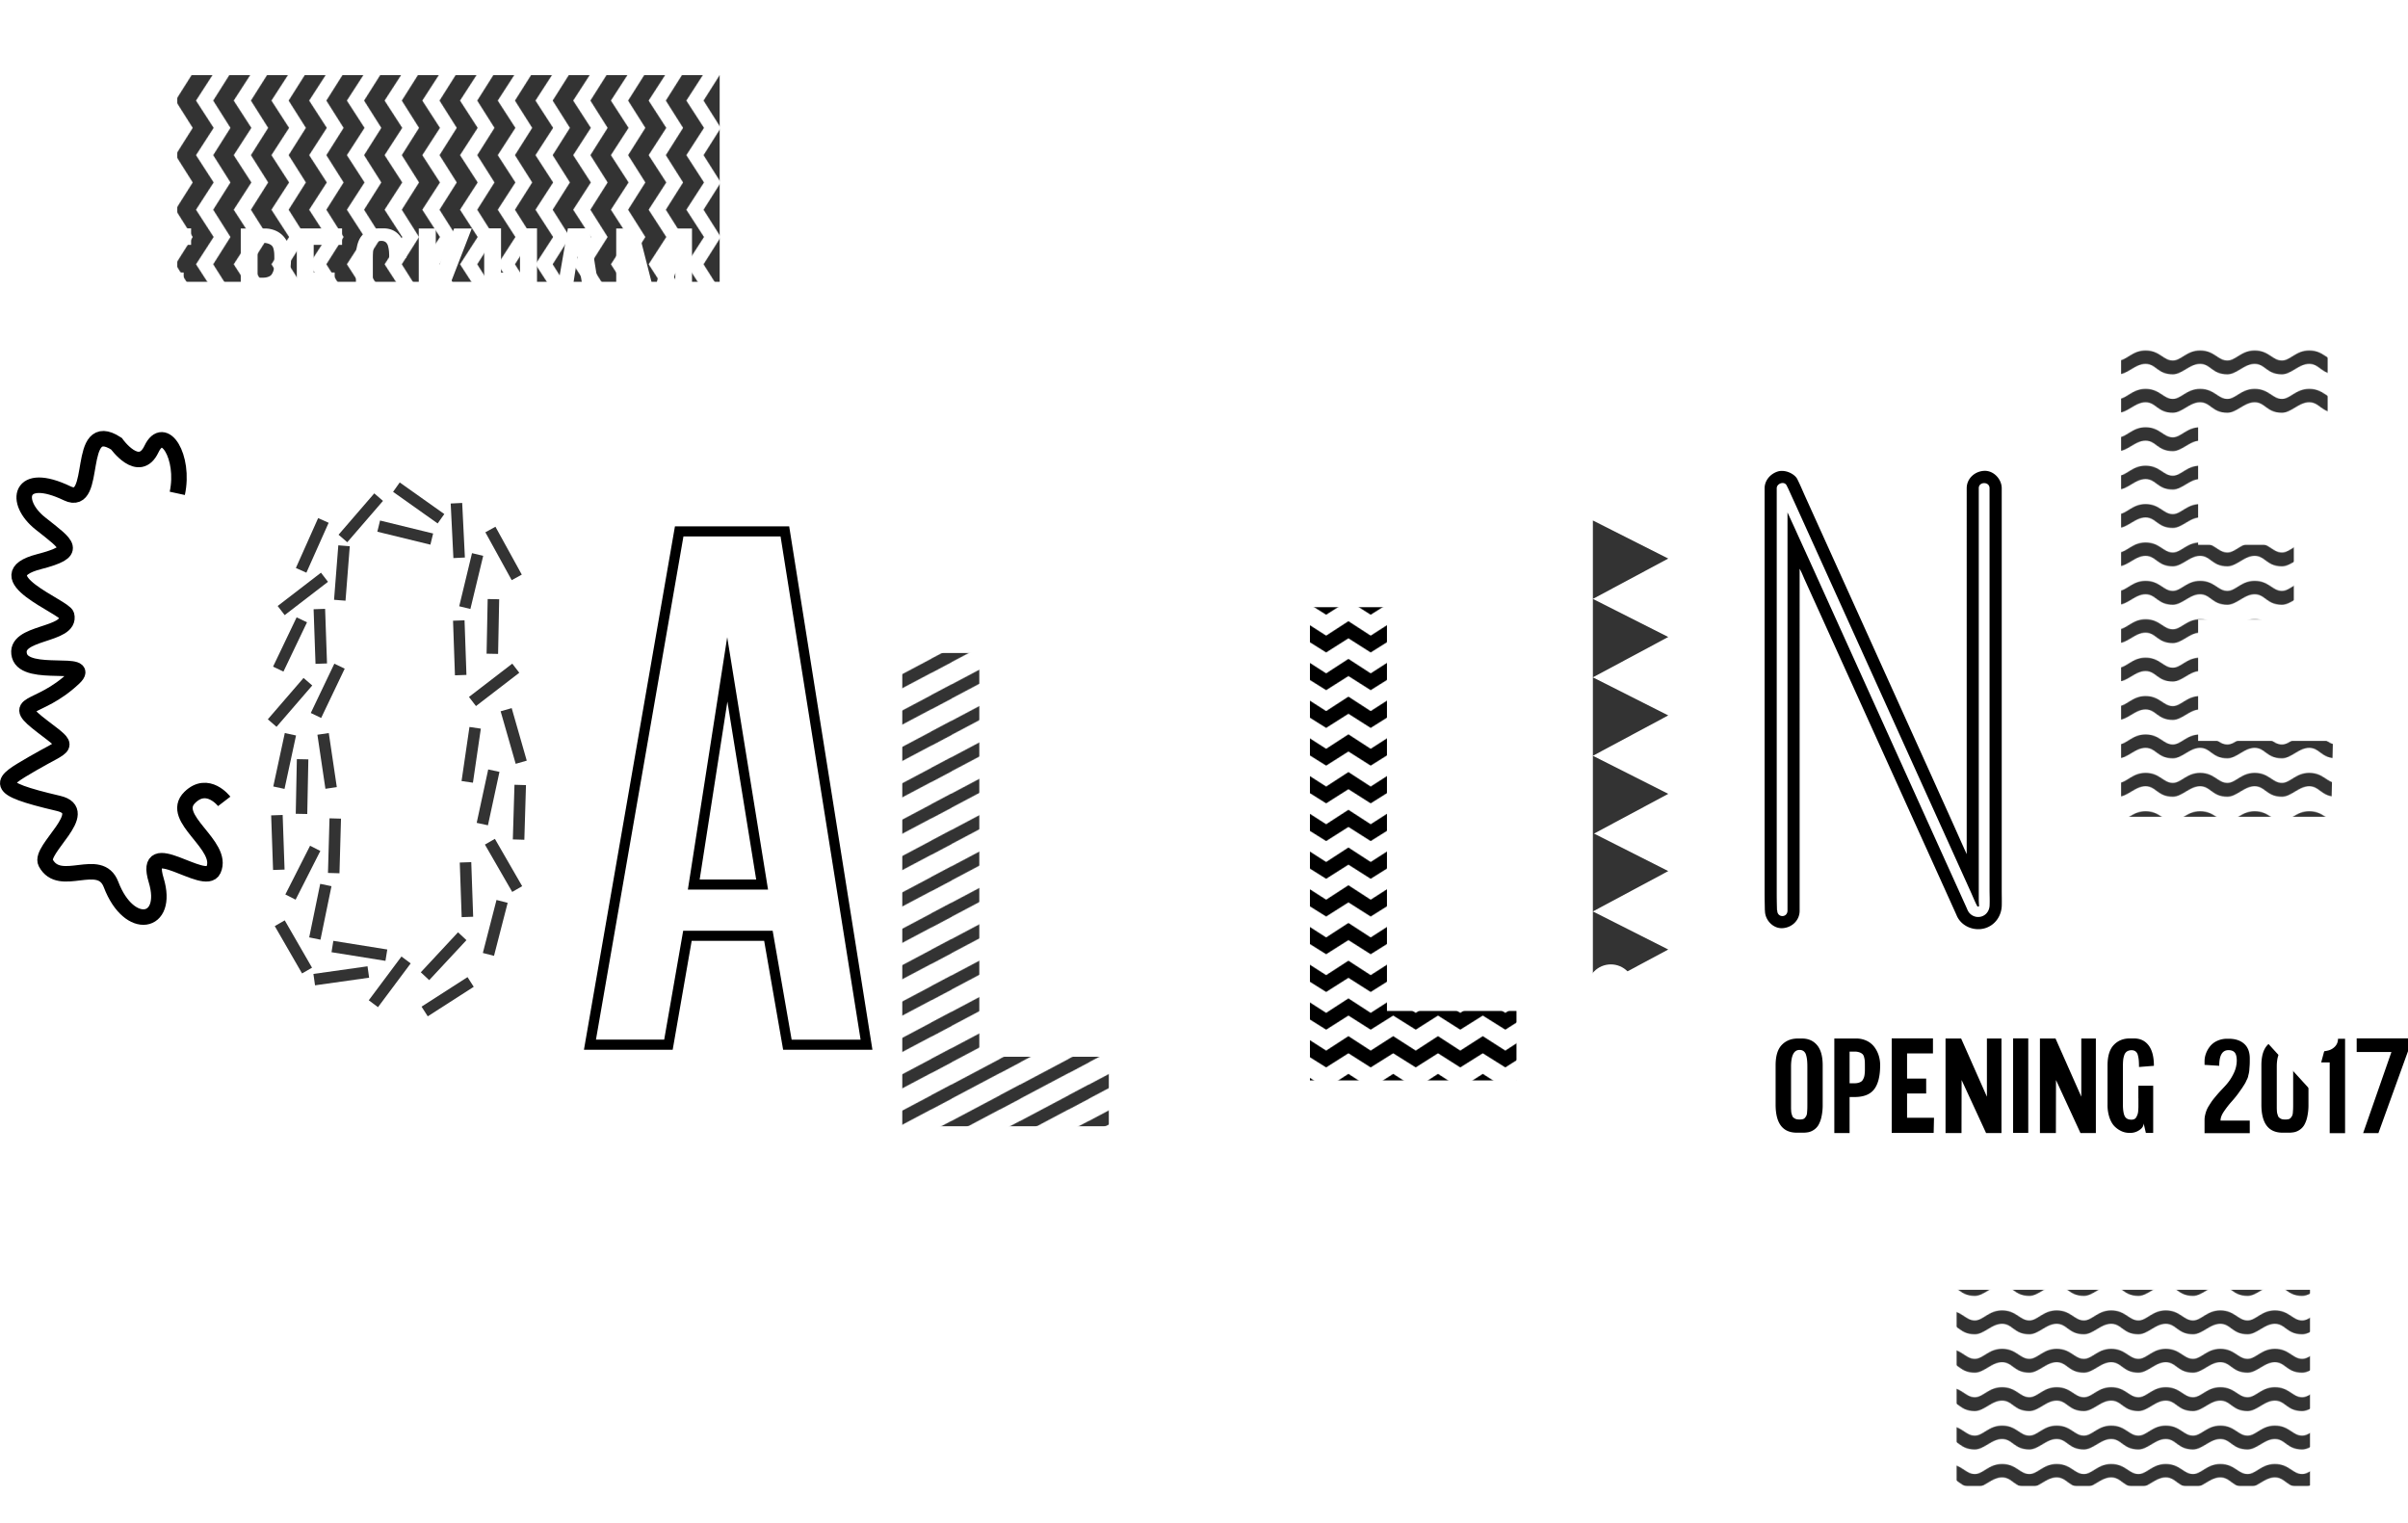 <svg id="Layer_1" data-name="Layer 1" xmlns="http://www.w3.org/2000/svg" xmlns:xlink="http://www.w3.org/1999/xlink" viewBox="0 0 3575.05 2260.35">
  <defs>
    <style>
      .cls-1, .cls-10, .cls-9 {
        fill: none;
      }

      .cls-2 {
        fill: #333;
      }

      .cls-3 {
        fill: #fff;
      }

      .cls-4 {
        fill: url(#a);
      }

      .cls-5 {
        fill: url(#b);
      }

      .cls-6 {
        fill: url(#c);
      }

      .cls-7 {
        fill: url(#d);
      }

      .cls-8 {
        fill: url(#e);
      }

      .cls-10, .cls-9 {
        stroke: #000;
        stroke-miterlimit: 10;
      }

      .cls-9 {
        stroke-width: 15px;
      }

      .cls-10 {
        stroke-width: 23px;
      }
    </style>
    <pattern id="a" data-name="a" width="133" height="112" patternTransform="translate(106.87 -62.66)" patternUnits="userSpaceOnUse" viewBox="0 0 133 112">
      <rect class="cls-1" width="133" height="112"/>
      <rect class="cls-1" width="133" height="112"/>
      <rect class="cls-1" width="133" height="112"/>
      <polygon points="99.58 88.8 66.13 110.25 33.06 88.8 0 110.25 0 135.2 33.08 114.23 66.13 135.2 99.56 114.23 133 135.2 133 110.25 99.58 88.8"/>
      <polygon points="99.58 32.8 66.13 54.25 33.06 32.8 0 54.25 0 79.2 33.08 58.23 66.13 79.2 99.56 58.23 133 79.2 133 54.25 99.58 32.8"/>
      <polygon points="99.58 -23.2 66.13 -1.75 33.06 -23.2 0 -1.75 0 23.2 33.08 2.23 66.13 23.2 99.56 2.23 133 23.2 133 -1.75 99.58 -23.2"/>
    </pattern>
    <pattern id="b" data-name="b" width="102" height="108" patternTransform="translate(195.87 -174.66)" patternUnits="userSpaceOnUse" viewBox="0 0 102 108">
      <rect class="cls-1" width="102" height="108"/>
      <rect class="cls-1" width="102" height="108"/>
      <rect class="cls-1" width="102" height="108"/>
      <polyline class="cls-2" points="196.89 56.56 196.89 77.55 64.89 147.44 64.89 126.56 196.89 56.62"/>
      <polyline class="cls-2" points="94.89 56.56 94.89 77.55 -37.11 147.44 -37.11 126.56 94.89 56.62"/>
      <polyline class="cls-2" points="196.89 2.56 196.89 23.55 64.89 93.44 64.89 72.56 196.89 2.62"/>
      <polyline class="cls-2" points="94.89 2.56 94.89 23.55 -37.11 93.44 -37.11 72.56 94.89 2.62"/>
      <polyline class="cls-2" points="196.89 -51.44 196.89 -30.45 64.89 39.44 64.89 18.57 196.89 -51.38"/>
      <polyline class="cls-2" points="94.89 -51.44 94.89 -30.45 -37.11 39.44 -37.11 18.57 94.89 -51.38"/>
    </pattern>
    <pattern id="c" data-name="c" width="81" height="56.67" patternTransform="translate(228.87 -117.99)" patternUnits="userSpaceOnUse" viewBox="0 0 81 56.67">
      <rect class="cls-1" width="81" height="56.67"/>
      <rect class="cls-1" width="81" height="56.67"/>
      <rect class="cls-1" width="81" height="56.67"/>
      <path class="cls-2" d="M81,26.2V46.67c-22.67,0-24.87-15.53-40.5-15.53C25.13,31.14,13.83,46.67,0,46.67V26.2c12.5,0,20.5-14.89,40.5-14.89C61.75,11.31,66.83,26.17,81,26.2Z"/>
    </pattern>
    <pattern id="d" data-name="d" width="81" height="56.67" patternTransform="translate(-146.13 -117.99)" patternUnits="userSpaceOnUse" viewBox="0 0 81 56.67">
      <rect class="cls-1" width="81" height="56.67"/>
      <rect class="cls-1" width="81" height="56.67"/>
      <rect class="cls-1" width="81" height="56.67"/>
      <path class="cls-2" d="M81,26.2V46.67c-22.67,0-24.87-15.53-40.5-15.53C25.13,31.14,13.83,46.67,0,46.67V26.2c12.5,0,20.5-14.89,40.5-14.89C61.75,11.31,66.83,26.17,81,26.2Z"/>
    </pattern>
    <pattern id="e" data-name="e" width="56" height="81" patternTransform="translate(-131.13 -93.66)" patternUnits="userSpaceOnUse" viewBox="0 0 56 81">
      <rect class="cls-1" width="56" height="81"/>
      <rect class="cls-1" width="56" height="81"/>
      <rect class="cls-1" width="56" height="81"/>
      <polygon class="cls-2" points="55.67 0 86.13 0 112.33 40.5 86.13 81 55.67 81 81.27 40.5 55.67 0"/>
      <polygon class="cls-2" points="-0.33 0 30.13 0 56.33 40.5 30.13 81 -0.33 81 25.27 40.5 -0.33 0"/>
      <polygon class="cls-2" points="-56.33 0 -25.87 0 0.33 40.5 -25.87 81 -56.33 81 -30.73 40.5 -56.33 0"/>
    </pattern>
  </defs>
  <title>logo_big</title>
  <path id="c-back" class="cls-3" d="M246.87,853.92q0-34.75-1.41-55.43a211.34,211.34,0,0,0-7-41.34q-5.64-20.65-17.38-30.07t-31.52-9.42q-15,0-26.31,4.22a34.84,34.84,0,0,0-17.85,15,186.92,186.92,0,0,0-10.81,20.2q-4.22,9.4-5.63,28.65t-1.88,31c-0.33,7.85-.48,19.9-4.21,36v298.93c3.74,45.87,7.5,78.28,15,97.38s24.11,28.65,49.8,28.66a85.22,85.22,0,0,0,24.89-3.29,30,30,0,0,0,16.93-12.75,147.92,147.92,0,0,0,9.87-17.38q3.74-8,5.63-26.31t1.88-30.06v-42.75l123.08,8.5q2.82,57.33-5.17,100.06t-23,67.65q-15,24.91-37.11,40.4t-42.8,20.65a186.34,186.34,0,0,1-45.1,5.17H167.95a192.08,192.08,0,0,1-45.57-5.17q-21.13-5.18-44.16-20.2t-39-39.93q-16-24.89-26.31-67.18T2.59,1156.46V840.77q0-113.68,45.56-164.42t123.56-50.69h33.82q75.16,0,119.8,55t44.63,164Z"/>
  <path id="o-back" class="cls-3" d="M623.24,1483H572.51q-171,0-171-226.43V939.95q0-112.74,49.8-164.42T581,723.86h33.82q76.11,0,121.2,53.55t45.1,162.54v316.63q0,57.32-9.86,99.13t-24.43,65.77A120.17,120.17,0,0,1,710.16,1460q-22.09,14.58-42.28,18.79A218.06,218.06,0,0,1,623.24,1483Zm-29.13-106.17q16,0,26.78-2.82a32.73,32.73,0,0,0,17.85-11.74,97.16,97.16,0,0,0,10.81-16.45q3.75-7.5,5.17-25.37t1.88-29.6q0.46-11.74.47-38.05V952.17a540.45,540.45,0,0,0-2.35-54.51,220.46,220.46,0,0,0-8.46-42.28q-6.12-19.73-19.26-29.59t-32.88-9.87q-68.6,0-68.59,136.23v329.32q0,8.94.94,24.43t2.82,22.08q1.87,6.59,5.17,16.91c2.19,6.9,4.84,11.74,8,14.57a87.3,87.3,0,0,0,12.21,8.92A49.92,49.92,0,0,0,572,1375a117.74,117.74,0,0,0,22.07,1.88h0Z"/>
  <path class="cls-3" d="M925.37,833.83h156.9l121.2,762H1086l-28.17-161.63H937.59L909.4,1595.81H792.87ZM947,1358.1h101.47l-51.67-319.44Z"/>
  <path class="cls-3" d="M1429.74,1389.47v218.91h208.58v111.81h-332.6v-762h124v431.25Z"/>
  <path class="cls-3" d="M2075.87,1279.31v218.91h208.58V1610H1951.87V848h124v431.28h0Z"/>
  <path class="cls-3" d="M2336.6,1510.59V748.66h122.14v762H2336.6v-0.07Z"/>
  <path class="cls-3" d="M2923.62,635.66h117.45v762h-124l-197.3-427.49-0.9,427.49H2590.08v-762H2716l207.64,468.83V635.66h0Z"/>
  <path class="cls-3" d="M3466,602.81H3257.38V805.76h154.09V926H3257.38v195.43h217l-2.82,122.14h-338.2V481.66H3466V602.81Z"/>
  <path class="cls-4" d="M2059.15,1298.94v201.82h192.3v103.08H1944.81V901.36h114.34V1299h0Z"/>
  <path class="cls-5" d="M1453.92,1366.94v201.82h192.3v103.08H1339.59V969.36h114.34V1367h0Z"/>
  <path class="cls-6" d="M3455.76,621.74h-192.3v187.1h142.06V919.72H3263.46v180.17h200.09L3461,1212.5H3149.12V510h306.63V621.74h0Z"/>
  <g>
    <rect class="cls-2" x="754.12" y="1051.97" width="17.08" height="81.11" transform="translate(-271.6 252.54) rotate(-16)"/>
    <rect class="cls-2" x="409.04" y="873.09" width="81.11" height="17.08" transform="translate(-444.24 456.82) rotate(-37.56)"/>
    <rect class="cls-2" x="409.05" y="1286.98" width="81.11" height="17.08" transform="translate(-909.12 1110.1) rotate(-63.09)"/>
    <rect class="cls-2" x="467.01" y="904.09" width="17.08" height="81.11" transform="translate(-32.68 17.17) rotate(-2)"/>
    <rect class="cls-2" x="467.06" y="842.08" width="81.11" height="17.08" transform="translate(-379.97 1290.4) rotate(-85.53)"/>
    <rect class="cls-2" x="407.85" y="1159.02" width="81.13" height="17.08" transform="translate(-727.88 1592.54) rotate(-88.85)"/>
    <rect class="cls-2" x="390.05" y="948.15" width="81.11" height="17.08" transform="translate(-618.25 932.57) rotate(-64.45)"/>
    <rect class="cls-2" x="477.1" y="1089.02" width="17.08" height="81.11" transform="translate(-160.35 83.4) rotate(-8.43)"/>
    <rect class="cls-2" x="390.04" y="1034.13" width="81.11" height="17.08" transform="translate(-639.93 686.96) rotate(-49.18)"/>
    <rect class="cls-2" x="423.05" y="801.07" width="81.11" height="17.08" transform="translate(-464.66 903.03) rotate(-65.95)"/>
    <rect class="cls-2" x="404" y="1210.09" width="17.08" height="81.11" transform="translate(-43.4 15.16) rotate(-2)"/>
    <rect class="cls-2" x="382.07" y="1121.12" width="81.11" height="17.08" transform="translate(-770.75 1304.64) rotate(-77.83)"/>
    <rect class="cls-2" x="659.01" y="1112" width="81.11" height="17.08" transform="translate(-510.41 1650.6) rotate(-81.68)"/>
    <rect class="cls-2" x="693.05" y="1008.11" width="81.11" height="17.08" transform="translate(-467.68 657.93) rotate(-37.56)"/>
    <rect class="cls-2" x="538.06" y="1448.98" width="81.11" height="17.08" transform="translate(-935.36 1048.8) rotate(-53.24)"/>
    <rect class="cls-2" x="674.02" y="921.11" width="17.08" height="81.11" transform="translate(-33.15 24.41) rotate(-2)"/>
    <rect class="cls-2" x="671.12" y="746.98" width="17.08" height="81.11" transform="translate(-38.05 34.52) rotate(-2.83)"/>
    <rect class="cls-2" x="691.01" y="921.59" width="81.13" height="17.08" transform="matrix(0.02, -1, 1, 0.02, -213, 1642.96)"/>
    <rect class="cls-2" x="446.05" y="1016.97" width="81.11" height="17.08" transform="translate(-648.5 1022.42) rotate(-64.46)"/>
    <rect class="cls-2" x="694.68" y="1368.97" width="81.25" height="17.11" transform="translate(-782.15 1745.76) rotate(-75.55)"/>
    <rect class="cls-2" x="495.06" y="760.13" width="81.11" height="17.08" transform="translate(-396.21 671.53) rotate(-49.18)"/>
    <rect class="cls-2" x="659.03" y="854.03" width="81.11" height="17.08" transform="translate(-302.89 1340.59) rotate(-76.45)"/>
    <rect class="cls-2" x="684" y="1280.1" width="17.08" height="81.11" transform="translate(-45.67 24.97) rotate(-2)"/>
    <rect class="cls-2" x="684.07" y="1175.13" width="81.11" height="17.08" transform="translate(-585.2 1642.48) rotate(-77.83)"/>
    <rect class="cls-2" x="427.05" y="1365.09" width="17.08" height="81.11" transform="translate(-643.94 405.55) rotate(-29.97)"/>
    <rect class="cls-2" x="456.04" y="1247.03" width="81.11" height="17.08" transform="translate(-772.43 1716.69) rotate(-88.39)"/>
    <rect class="cls-2" x="624.04" y="1471.08" width="81.11" height="17.08" transform="translate(-694.18 593.78) rotate(-32.71)"/>
    <rect class="cls-2" x="525.05" y="1370.96" width="17.08" height="81.11" transform="translate(-944.61 1714.89) rotate(-80.89)"/>
    <rect class="cls-2" x="618.06" y="1410.95" width="81.11" height="17.08" transform="translate(-828.96 933.86) rotate(-47.03)"/>
    <rect class="cls-2" x="593.08" y="750.08" width="17.08" height="81.11" transform="translate(-309.21 1187.41) rotate(-76.27)"/>
    <rect class="cls-2" x="739.09" y="781.03" width="17.08" height="81.11" transform="translate(-303.45 462.16) rotate(-28.82)"/>
    <rect class="cls-2" x="739.06" y="1244.09" width="17.08" height="81.11" transform="translate(-541.78 545.23) rotate(-29.97)"/>
    <rect class="cls-2" x="435.04" y="1344.98" width="81.11" height="17.08" transform="translate(-945.98 1546.74) rotate(-78.38)"/>
    <rect class="cls-2" x="730.56" y="1197.24" width="81.15" height="17.09" transform="translate(-457.25 1940.38) rotate(-88.28)"/>
    <rect class="cls-2" x="613.07" y="706.05" width="17.08" height="81.11" transform="translate(-346.96 821.99) rotate(-54.67)"/>
    <rect class="cls-2" x="466.11" y="1440.03" width="81.11" height="17.08" transform="translate(-197.38 84.98) rotate(-8.03)"/>
  </g>
  <path d="M2971.87,1322.2V724.8c0-13.52-12-26.47-26-25.84s-26,11.36-26,25.84V1268c-9-19.8-17.67-39.59-26.63-59.39-12.36-27.33-24.61-54.66-37-82q-20.29-44.84-40.51-89.68-20.6-45.54-41.17-91.08l-38.45-85-32.52-71.9-23.31-51.53c-3.69-8.17-7.12-16.52-11.11-24.55-0.17-.34-0.32-0.7-0.48-1-2.23-4.92-7.65-8.59-12.36-10.57-5.14-2.17-11.72-3.07-17.17-1.3-10.86,3.52-19.32,13.19-19.32,24.92v601.69c0,8.13.23,16.28,0.35,24.41,0,0.35.17,0.7,0.17,1,0,13.52,11.78,26.47,25.74,25.84s25.74-11.36,25.74-25.84V844.29c3,5.29,5,10.57,7.36,15.86,11.76,26,23.61,52,35.36,78q19.56,43.23,39.16,86.46,19.88,43.94,39.78,87.88l37.89,83.73,32.82,72.52,25.16,55.61,14.46,32c0.77,1.69,1.44,3.47,2.32,5.12,7.59,14.31,25.2,20.94,40.52,16.56s24.9-18.38,25.26-33.91C2972.12,1336.76,2971.87,1329.47,2971.87,1322.2Zm-18,21.82c-0.28,7.56-4.61,14.2-12,16.47a17.13,17.13,0,0,1-20.07-8.24c-0.87-1.64-1.54-3.42-2.31-5.12l-14.46-32-25.16-55.57L2847.06,1187l-37.88-83.73-39.76-87.88L2730.31,929,2695,851c-9.62-21.27-19.39-42.53-29-63.8-4-8.86-8.17-17.72-12.17-26.58v591c0,11-15.22,11-15.22,0a2.2,2.2,0,0,1-.39-0.88c-0.21-8.12-.39-16.11-0.39-24.24V724.8c0-7.21,11.55-11.19,14.84-3.91,0.56,1.24,1.32,2.48,1.88,3.72,4.4,9.73,8.9,19.46,13.3,29.19l24,53q15.9,35.15,31.83,70.3l37.12,82,39.31,86.88,39.05,86.32,35.67,78.84,29.81,65.88,20.9,46.19c3.11,6.87,5.9,14,9.38,20.73,0.08,0.15.13,0.32,0.21,0.47a3.54,3.54,0,0,1,.48.86c0.57,0.77.25,0.37,1.32,0.45a4.93,4.93,0,0,1,1-.32,2,2,0,0,0,.44-1.29c0-.14-0.29-0.3-0.29-0.44,0-2.55-.29-5.11-0.29-7.66V724.66c0-10,16-10,16,0v597.59C2953.87,1329.46,2954.18,1336.77,2953.87,1344Z"/>
  <polygon class="cls-2" points="2476.78 1409.53 2364.87 1353.02 2364.87 1469.45 2476.78 1409.53"/>
  <polygon class="cls-2" points="2364.87 1238.37 2364.87 1353.02 2476.8 1293.1 2366.61 1237.45 2476.8 1178.45 2364.87 1121.94 2364.87 1236.59 2364.87 1238.37"/>
  <polygon class="cls-2" points="2476.78 1062.02 2364.87 1005.51 2364.87 1121.94 2476.78 1062.02"/>
  <polygon class="cls-2" points="2364.87 889.07 2364.87 1005.51 2476.78 945.59 2364.87 889.07"/>
  <polygon class="cls-2" points="2364.87 772.64 2364.87 889.07 2476.78 829.16 2364.87 772.64"/>
  <path d="M2677,1681.44h-9.34q-31.49,0-31.49-41.69v-58.3q0-20.76,9.17-30.28t23.87-9.51h6.23q14,0,22.32,9.86t8.3,29.93v58.3a80.31,80.31,0,0,1-1.82,18.25,42.43,42.43,0,0,1-4.5,12.11,22.13,22.13,0,0,1-6.75,7.09,22.82,22.82,0,0,1-7.79,3.46A40.25,40.25,0,0,1,2677,1681.44Zm-5.36-19.55a19.85,19.85,0,0,0,4.93-.52,6,6,0,0,0,3.29-2.16,17.93,17.93,0,0,0,2-3,13.8,13.8,0,0,0,1-4.67q0.26-3.28.35-5.45t0.09-7v-55.43a99.6,99.6,0,0,0-.43-10,40.59,40.59,0,0,0-1.56-7.79,10.41,10.41,0,0,0-3.55-5.45,9.81,9.81,0,0,0-6.05-1.82q-12.63,0-12.63,25.08v60.64q0,1.65.17,4.5a21,21,0,0,0,.52,4.07q0.34,1.21,1,3.11a6,6,0,0,0,1.47,2.68,16,16,0,0,0,2.25,1.64,9.16,9.16,0,0,0,3.2,1.21,21.65,21.65,0,0,0,3.94.36h0Z"/>
  <path d="M2755.74,1541.66a35.29,35.29,0,0,1,15.83,3.46,30.6,30.6,0,0,1,11.25,9.17,42.37,42.37,0,0,1,6.4,12.54,47.07,47.07,0,0,1,2.16,14.27q0,24.22-8.82,35.81t-29.24,11.59H2746V1682h-22.66v-140.3h32.35Zm-9.69,66.43h7.27a20.9,20.9,0,0,0,5.71-.69,15.66,15.66,0,0,0,4.07-1.73,8.2,8.2,0,0,0,2.77-3.11,23.66,23.66,0,0,0,1.64-3.63,24.46,24.46,0,0,0,.86-4.67,47.62,47.62,0,0,0,.35-5v-7.44q0-4.67-.17-7a33.15,33.15,0,0,0-1-5.45,9.28,9.28,0,0,0-2.34-4.58,13.67,13.67,0,0,0-4.5-2.59,21.07,21.07,0,0,0-7.44-1.12H2746v47.06Z"/>
  <path d="M2869.75,1563.8h-38.41v37.37h28.37v22.14h-28.37v36h40l-0.52,22.49h-62.28V1541.5h61.24v22.32Z"/>
  <path d="M2949.87,1541.66h21.63V1682h-22.84l-36.33-78.71-0.17,78.71h-23.7v-140.3h23.18l38.23,86.33v-86.33h0Z"/>
  <path d="M2988.77,1681.79v-140.3h22.49v140.3h-22.49Z"/>
  <path d="M3090,1541.66h21.63V1682h-22.84l-36.33-78.71-0.17,78.71h-23.7v-140.3h23.18L3090,1628v-86.33h0Z"/>
  <path d="M3174.74,1630.23v-18.51h22v70.06h-10.87l-3.29-14.19q0,5.88-6.4,10a23.14,23.14,0,0,1-12.63,4.15h-2.25a28.28,28.28,0,0,1-10.81-2.16,35.07,35.07,0,0,1-10.29-6.75q-5-4.58-8.13-13.15a58.42,58.42,0,0,1-3.11-20v-58q0-20.76,9.25-30.45t23.79-9.69h6.23q13.84,0,21.71,10.29t7.87,30.36l-22.14,1.73q0-6.05-.35-10a42.33,42.33,0,0,0-1.38-7.7,9.77,9.77,0,0,0-3.37-5.45,9.49,9.49,0,0,0-5.8-1.73,12.27,12.27,0,0,0-7,1.82,10.66,10.66,0,0,0-4,5.62,32.72,32.72,0,0,0-1.64,7.7q-0.35,3.89-.35,9.77v55q0,12.29,2.59,17.73t10,5.45a10.18,10.18,0,0,0,4.41-.87,6.59,6.59,0,0,0,2.94-2.94,30.09,30.09,0,0,0,1.82-4,22.6,22.6,0,0,0,1-5.8q0.26-3.89.26-6.31v-11.94Z"/>
  <path d="M3294.8,1582.14l-21.8-1.38v-5.36a33.22,33.22,0,0,1,2.08-11.42,38.22,38.22,0,0,1,6.06-10.73,28.9,28.9,0,0,1,10.64-8.13,34.9,34.9,0,0,1,15-3.11H3309q14.36,0,22.75,7.44t8.39,21.8v4q0,4-.26,7.27t-0.43,6a30.73,30.73,0,0,1-.87,5.45q-0.69,2.77-1,4.41a20.23,20.23,0,0,1-1.74,4.28q-1.3,2.69-1.73,3.72a32.83,32.83,0,0,1-2.25,3.89l-2.42,3.81q-0.61,1-3,4.33t-3.11,4.41a159.79,159.79,0,0,1-10.21,12.54,140.21,140.21,0,0,0-12,15.57q-4.41,6.83-4.41,12.54h43.42v18.68H3273V1662.6a32.31,32.31,0,0,1,.86-7.35,55.23,55.23,0,0,1,2-6.75,39.45,39.45,0,0,1,3.55-6.92q2.42-3.89,4.07-6.31t5.1-6.57q3.46-4.15,5.1-6t5.62-6.06q4-4.24,5.19-5.62a71.46,71.46,0,0,0,11.76-17.65,43.75,43.75,0,0,0,4.58-18.71q0-8.47-2.94-12.11t-9.51-3.63Q3294.79,1559,3294.8,1582.14Z"/>
  <path d="M3398.25,1681.44h-9.38q-31.49,0-31.49-41.69v-58.3q0-20.76,9.17-30.28t23.87-9.51h6.23q14,0,22.32,9.86t8.3,29.93v58.3a80.31,80.31,0,0,1-1.82,18.25,42.43,42.43,0,0,1-4.5,12.11,22.12,22.12,0,0,1-6.75,7.09,22.81,22.81,0,0,1-7.79,3.46A40.24,40.24,0,0,1,3398.25,1681.44Zm-5.36-19.55a19.85,19.85,0,0,0,4.93-.52,6,6,0,0,0,3.29-2.16,18,18,0,0,0,2-3,13.8,13.8,0,0,0,1-4.67q0.26-3.28.35-5.45t0.09-7v-55.43a99.6,99.6,0,0,0-.43-10,40.66,40.66,0,0,0-1.56-7.79,10.41,10.41,0,0,0-3.55-5.45,9.81,9.81,0,0,0-6.14-1.76q-12.63,0-12.63,25.08v60.64q0,1.65.17,4.5a21,21,0,0,0,.52,4.07q0.35,1.21,1,3.11a6,6,0,0,0,1.47,2.68,16.06,16.06,0,0,0,2.25,1.64,9.17,9.17,0,0,0,3.2,1.21,21.66,21.66,0,0,0,4,.3h0Z"/>
  <path d="M3458.8,1682.13v-105h-14.19v-16.27a45.25,45.25,0,0,0,12.71-1.64,21,21,0,0,0,9.69-6.05,15.84,15.84,0,0,0,4.07-11.16h10.55v140.13H3458.8Z"/>
  <path d="M3498.93,1541.48h76.12v19l-43.94,121.62h-22.66l42-120.41h-51.58v-20.24Z"/>
  <polygon class="cls-3" points="3486.91 1426.15 3303.53 1479.07 3433.97 1622.25 3486.91 1426.15"/>
  <polygon class="cls-3" points="1563.02 461.64 1516.09 623.35 1684.34 593.52 1563.02 461.64"/>
  <polygon class="cls-3" points="2917.02 225.64 2870.09 387.35 3038.34 357.52 2917.02 225.64"/>
  <polygon class="cls-3" points="64.01 1721.75 153.38 1864.45 243.18 1719.07 64.01 1721.75"/>
  <polygon class="cls-3" points="2231.02 2098.64 2184.09 2260.35 2352.34 2230.52 2231.02 2098.64"/>
  <rect class="cls-7" x="2904.91" y="1914.67" width="524.64" height="291.19"/>
  <rect class="cls-8" x="263.21" y="111.56" width="805.25" height="306.76"/>
  <path class="cls-3" d="M106.87,339v22H79.29V493.1H54.4v-132H27.23v-22h79.64V339Z"/>
  <path class="cls-3" d="M172.2,339h25.27V493.1H172.2V425.84H144.08V493.1H119V339h25.08v65.74H172.2V339h0Z"/>
  <path class="cls-3" d="M283.73,363.52H241.55v41h31.16v24.32H241.55v39.52h43.89l-0.57,24.74h-68.4V339h67.26v24.51h0Z"/>
  <path class="cls-3" d="M393,339.2a38.76,38.76,0,0,1,17.38,3.8,33.6,33.6,0,0,1,12.35,10.07,46.53,46.53,0,0,1,7,13.77,51.7,51.7,0,0,1,2.38,15.68q0,26.6-9.69,39.33t-32.11,12.73h-8v58.71H357.45V339.2H393Zm-10.64,73h8a22.94,22.94,0,0,0,6.27-.76,17.21,17.21,0,0,0,4.46-1.9,9,9,0,0,0,3-3.42,25.71,25.71,0,0,0,1.81-4,27,27,0,0,0,1-5.13,52.67,52.67,0,0,0,.38-5.51v-8.17q0-5.13-.19-7.69a36.16,36.16,0,0,0-1-6,10.18,10.18,0,0,0-2.56-5,15,15,0,0,0-4.94-2.85,23.16,23.16,0,0,0-8.17-1.23h-8V412.2h-0.06Z"/>
  <path class="cls-3" d="M507.87,363.52H465.74v41h31.13v24.32H465.74v39.52h43.89l-0.57,24.7h-68.4v-154h67.21v24.51h0v-0.05Z"/>
  <path class="cls-3" d="M577.87,385.18q0-7-.29-11.21a42.85,42.85,0,0,0-1.42-8.36,11.35,11.35,0,0,0-3.52-6.08,9.91,9.91,0,0,0-6.37-1.9,15.12,15.12,0,0,0-5.32.85,7,7,0,0,0-3.61,3,37.64,37.64,0,0,0-2.18,4.08,18.16,18.16,0,0,0-1.14,5.79q-0.28,3.9-.38,6.27t-0.09,7.31v60.42q0,13.87,2.28,19.67t10.07,5.8a17.25,17.25,0,0,0,5-.67,6.06,6.06,0,0,0,3.42-2.57,30,30,0,0,0,2-3.51,17.89,17.89,0,0,0,1.14-5.32q0.38-3.7.38-6.08V444l24.89,1.71a88,88,0,0,1-1,20.23q-1.66,8.7-4.7,13.7a26.67,26.67,0,0,1-7.5,8.17,26.4,26.4,0,0,1-8.64,4.18,37.66,37.66,0,0,1-9.12,1h-9.9a38.82,38.82,0,0,1-9.22-1,29.2,29.2,0,0,1-8.93-4.08,26.61,26.61,0,0,1-7.85-8.07,45.2,45.2,0,0,1-5.32-13.58,84.52,84.52,0,0,1-2.09-20V382.52q0-23,9.21-33.25t25-10.26h6.84q15.2,0,24.22,11.12t9,33.15Z"/>
  <path class="cls-3" d="M700.39,339.2l-29.83,77,31.16,77.14H675.31l-26.22-60H647v60H621.73V339.2H647v66.69l27.17-66.69h26.22Z"/>
  <path class="cls-3" d="M772,339h25.27V493.1H772V425.84H743.87V493.1h-25V339h25v65.74H772V339h0Z"/>
  <path class="cls-3" d="M843.08,339h31.73L899.32,493.1H875.57l-5.7-32.68H845.55l-5.68,32.68H816.29Zm4.37,106H868l-10.45-64.6Z"/>
  <path class="cls-3" d="M914.87,339.2H947l24.32,95.19,23.57-95.19h32.49V492.53h-26.22l1.52-87.4L980.87,477H962.06l-23.37-71.82,1.52,87.4H914.87V339.2Z"/>
  <circle class="cls-3" cx="2511.55" cy="223.39" r="34.77"/>
  <circle class="cls-3" cx="2391.55" cy="1466.39" r="34.77"/>
  <circle class="cls-3" cx="96.19" cy="2018.2" r="34.77"/>
  <path class="cls-9" d="M1008.37,788.83h156.9l121.2,762H1169l-28.17-161.63H1020.59L992.4,1550.81H875.87ZM1030,1313.1h101.47l-51.67-319.44Z"/>
  <path class="cls-10" d="M263.21,732.38c11.66-53.73-19.77-104.72-38.34-65.72s-52-8-52-8c-61.77-40-26,96.31-73,73.72C28.18,697.93,19.65,745,59.87,777c41,32.59,57.47,41.36-2,56.81-84,21.83,37.87,67,41,79.3,8,31.52-80,23.53-70,60.19,9.23,33.84,111,4.61,81,33.07-54.56,51.76-99,32.27-46,72.78,42.35,32.37,36,24.27-16,54.69-46.74,27.34-62.31,35.13,39,58.79,51,11.92-29.57,68.22-19,88.16,21,39.78,80.42-11.34,97,32.28,27,70.9,87,59.56,67-6.44-21.1-69.63,72.56,11.87,85-15.19,17-37-67-76.64-35-107.81,26.56-25.87,51,6,51,6"/>
</svg>
